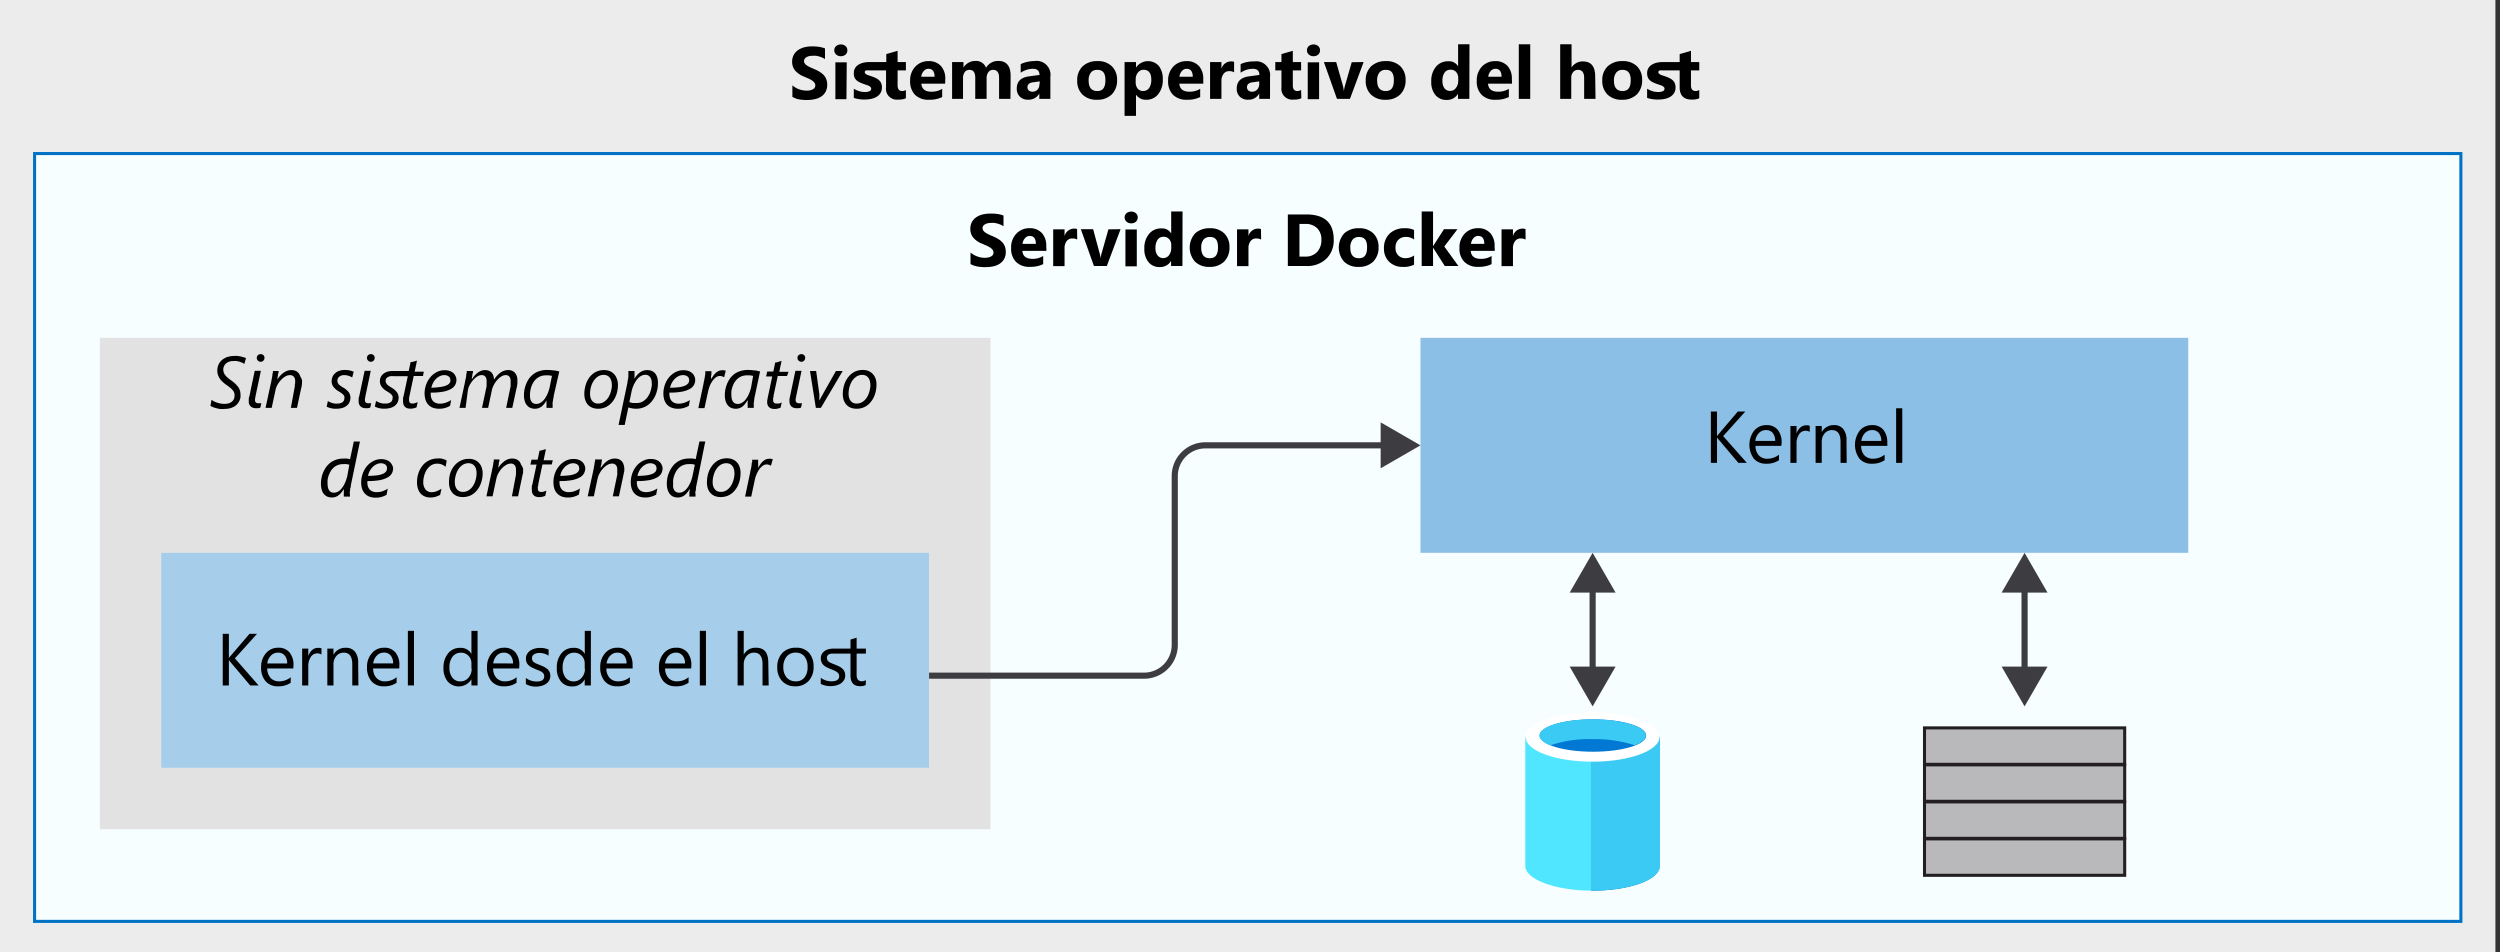 <svg xmlns="http://www.w3.org/2000/svg" viewBox="0 0 407 155"><rect x="0" y="0" width="407" height="155" fill="#333333" stroke="none"/><defs><style>.cls-1{fill:#fff;}.cls-2,.cls-5,.cls-9{fill:#3c3c41;}.cls-2{opacity:0.1;}.cls-14,.cls-2,.cls-3,.cls-5,.cls-6,.cls-7{isolation:isolate;}.cls-10,.cls-3{fill:#50e6ff;}.cls-3{opacity:0.05;}.cls-15,.cls-4,.cls-8{fill:none;}.cls-4{stroke:#0072c6;}.cls-15,.cls-4{stroke-width:0.5px;}.cls-5{opacity:0.15;}.cls-6,.cls-7{fill:#0072c6;}.cls-6{opacity:0.35;}.cls-7{opacity:0.45;}.cls-8{stroke:#3c3c41;}.cls-11{fill:#0072c5;}.cls-12{fill:#3bcaf4;}.cls-13{fill:#0078d4;}.cls-14{fill:#75757a;opacity:0.5;}.cls-15{stroke:#231f20;}</style></defs><title>OJ104601304</title><g id="Layer_1" data-name="Layer 1"><g id="Shapes"><g id="Group"><rect id="Rectangle-path" class="cls-1" width="406.25" height="155"/><rect class="cls-2" width="406.25" height="155"/></g><rect class="cls-1" x="5.63" y="25" width="395" height="125"/><rect class="cls-3" x="5.63" y="25" width="395" height="125"/><rect class="cls-4" x="5.63" y="25" width="395" height="125"/><rect class="cls-1" x="16.25" y="55" width="145" height="80"/><rect class="cls-5" x="16.25" y="55" width="145" height="80"/><rect class="cls-1" x="26.25" y="90" width="125" height="35"/><rect class="cls-6" x="26.25" y="90" width="125" height="35"/><rect class="cls-1" x="231.25" y="55" width="125" height="35"/><rect class="cls-7" x="231.25" y="55" width="125" height="35"/><path id="Shape" class="cls-8" d="M151.25,110h35a5,5,0,0,0,5-5V77.5a5,5,0,0,1,5-5h29.62"/><polygon class="cls-9" points="224.77 76.24 231.25 72.5 224.77 68.76 224.77 76.24"/><path class="cls-8" d="M259.28,95.38v14.24"/><polygon class="cls-9" points="255.54 96.48 259.28 90 263.02 96.48 255.54 96.48"/><polygon class="cls-9" points="255.54 108.52 259.28 115 263.02 108.52 255.54 108.52"/><path class="cls-10" d="M248.32,120v21c0,2.16,4.87,4,10.9,4V120Z"/><path class="cls-11" d="M259.1,145h.18c6,0,10.9-1.76,10.9-4V120H259.1Z"/><path class="cls-12" d="M259,145h.17c6.09,0,11.07-1.76,11.07-4V119.93H259Z"/><path class="cls-1" d="M270.17,120c0,2.17-4.86,4-10.89,4s-10.9-1.76-10.9-4,4.86-4,10.9-4S270.17,117.82,270.17,120Z"/><path class="cls-13" d="M268,119.75c0,1.46-3.87,2.63-8.67,2.63s-8.67-1.17-8.67-2.63,3.86-2.64,8.67-2.64S268,118.28,268,119.75Z"/><path class="cls-12" d="M266.13,121.33c1.12-.47,1.82-1,1.82-1.58,0-1.47-3.87-2.64-8.67-2.64s-8.67,1.17-8.67,2.64c0,.58.7,1.17,1.81,1.58a20,20,0,0,1,6.86-1A21,21,0,0,1,266.13,121.33Z"/><path class="cls-8" d="M329.6,95.38v14.24"/><polygon class="cls-9" points="325.86 96.48 329.6 90 333.34 96.48 325.86 96.48"/><polygon class="cls-9" points="325.86 108.52 329.6 115 333.34 108.52 325.86 108.52"/><rect class="cls-1" x="313.31" y="124.52" width="32.59" height="5.93"/><rect class="cls-14" x="313.31" y="124.52" width="32.59" height="5.93"/><rect class="cls-15" x="313.31" y="124.52" width="32.59" height="5.93"/><rect class="cls-1" x="313.31" y="118.5" width="32.59" height="5.93"/><rect class="cls-14" x="313.31" y="118.5" width="32.59" height="5.93"/><rect class="cls-15" x="313.31" y="118.5" width="32.59" height="5.93"/><rect class="cls-1" x="313.31" y="136.57" width="32.59" height="5.93"/><rect class="cls-14" x="313.31" y="136.57" width="32.59" height="5.93"/><rect class="cls-15" x="313.31" y="136.57" width="32.59" height="5.93"/><rect class="cls-1" x="313.31" y="130.55" width="32.59" height="5.93"/><rect class="cls-14" x="313.31" y="130.55" width="32.59" height="5.93"/><rect class="cls-15" x="313.31" y="130.55" width="32.59" height="5.93"/></g></g><g id="text"><path d="M129,15.77V13.9a3.72,3.72,0,0,0,1.1.64,3.63,3.63,0,0,0,1.21.21,2.93,2.93,0,0,0,.63-.06,1.35,1.35,0,0,0,.44-.18.7.7,0,0,0,.27-.27.63.63,0,0,0,.08-.34.65.65,0,0,0-.14-.43,1.47,1.47,0,0,0-.38-.36,3.43,3.43,0,0,0-.58-.32l-.72-.31a3.8,3.8,0,0,1-1.47-1,2.21,2.21,0,0,1-.48-1.43,2.25,2.25,0,0,1,.27-1.13,2.18,2.18,0,0,1,.71-.77,3.09,3.09,0,0,1,1-.45,5.2,5.2,0,0,1,1.27-.15,7.82,7.82,0,0,1,1.16.08,5.16,5.16,0,0,1,.94.25V9.63a2.59,2.59,0,0,0-.46-.26,3.45,3.45,0,0,0-.51-.18,3.58,3.58,0,0,0-.53-.11,2.85,2.85,0,0,0-.49,0,2.68,2.68,0,0,0-.59.06,1.41,1.41,0,0,0-.45.18.88.88,0,0,0-.28.26.69.69,0,0,0,0,.73,1.38,1.38,0,0,0,.32.32,3.69,3.69,0,0,0,.5.29l.66.29a7,7,0,0,1,.91.45,3.75,3.75,0,0,1,.69.54,2.12,2.12,0,0,1,.43.68,2.28,2.28,0,0,1,.16.89,2.41,2.41,0,0,1-.27,1.19,2.31,2.31,0,0,1-.72.77,3,3,0,0,1-1.07.42,5.85,5.85,0,0,1-1.28.13,7.8,7.8,0,0,1-1.31-.11A3.8,3.8,0,0,1,129,15.77Z"/><path d="M136.89,9.15a1.1,1.1,0,0,1-.77-.28.9.9,0,0,1-.3-.68.85.85,0,0,1,.3-.68,1.1,1.1,0,0,1,.77-.27,1.11,1.11,0,0,1,.77.27.88.88,0,0,1,.29.68.91.91,0,0,1-.29.69A1.11,1.11,0,0,1,136.89,9.15Zm.91,7H136v-6h1.85Z"/><path d="M139,15.94v-1.5a3.5,3.5,0,0,0,.91.41,3,3,0,0,0,.86.13,1.78,1.78,0,0,0,.77-.13.43.43,0,0,0,.29-.41.38.38,0,0,0-.13-.29,1.33,1.33,0,0,0-.33-.21,4.72,4.72,0,0,0-.45-.16l-.46-.16a6.24,6.24,0,0,1-.63-.28,2,2,0,0,1-.46-.34,1.48,1.48,0,0,1-.28-.45,1.91,1.91,0,0,1-.09-.63,1.54,1.54,0,0,1,.22-.85,1.64,1.64,0,0,1,.58-.56,2.72,2.72,0,0,1,.84-.32,5.18,5.18,0,0,1,1-.09h2.65V8.8l1.84-.53V10.1h1.35v1.36h-1.35v2.43q0,.93.75.93a1.17,1.17,0,0,0,.6-.17V16a2.78,2.78,0,0,1-1.23.21,1.76,1.76,0,0,1-2-2V11.46h-2.92a1.2,1.2,0,0,0-.28,0,.35.35,0,0,0-.19.1.24.24,0,0,0-.07.19.33.33,0,0,0,.1.24.85.85,0,0,0,.28.18,2.77,2.77,0,0,0,.38.14l.41.14a5.19,5.19,0,0,1,.67.28,1.94,1.94,0,0,1,.51.36,1.37,1.37,0,0,1,.33.48,1.8,1.8,0,0,1,.11.65,1.77,1.77,0,0,1-.23.92,1.81,1.81,0,0,1-.62.61,2.65,2.65,0,0,1-.88.34,4.42,4.42,0,0,1-1,.11A5.36,5.36,0,0,1,139,15.94Z"/><path d="M153.87,13.62H150c.06.87.61,1.31,1.65,1.31a3.24,3.24,0,0,0,1.74-.47V15.8a4.68,4.68,0,0,1-2.16.44,3.09,3.09,0,0,1-2.26-.8,3.08,3.08,0,0,1-.8-2.25,3.2,3.2,0,0,1,.87-2.37,2.87,2.87,0,0,1,2.13-.87,2.63,2.63,0,0,1,2,.78,3,3,0,0,1,.72,2.11Zm-1.72-1.13c0-.86-.35-1.29-1-1.29a1,1,0,0,0-.77.37,1.65,1.65,0,0,0-.4.92Z"/><path d="M164.5,16.1h-1.85V12.67c0-.87-.32-1.3-1-1.3a.9.9,0,0,0-.75.39,1.62,1.62,0,0,0-.28,1V16.1h-1.85V12.64c0-.85-.32-1.27-.95-1.27a.91.91,0,0,0-.76.37,1.65,1.65,0,0,0-.28,1V16.1H155v-6h1.85V11h0a2.17,2.17,0,0,1,.81-.78,2.2,2.2,0,0,1,1.13-.3,1.72,1.72,0,0,1,1.74,1.12,2.22,2.22,0,0,1,2-1.12c1.3,0,2,.8,2,2.41Z"/><path d="M171,16.1H169.2v-.87h0a2,2,0,0,1-1.79,1,1.85,1.85,0,0,1-1.37-.49,1.76,1.76,0,0,1-.51-1.32c0-1.17.69-1.84,2.07-2l1.63-.22c0-.65-.35-1-1.06-1a3.59,3.59,0,0,0-2,.64v-1.4a4.57,4.57,0,0,1,1-.35,5.71,5.71,0,0,1,1.23-.15A2.26,2.26,0,0,1,171,12.51Zm-1.74-2.44v-.41l-1.09.15q-.9.11-.9.81a.67.67,0,0,0,.22.52.86.86,0,0,0,.59.2,1.08,1.08,0,0,0,.85-.36A1.29,1.29,0,0,0,169.21,13.66Z"/><path d="M178.59,16.24a3.23,3.23,0,0,1-2.36-.84,3.05,3.05,0,0,1-.86-2.28,3.07,3.07,0,0,1,.89-2.33,3.37,3.37,0,0,1,2.41-.84,3.16,3.16,0,0,1,2.34.84,3,3,0,0,1,.85,2.22,3.2,3.2,0,0,1-.87,2.37A3.31,3.31,0,0,1,178.59,16.24Zm0-4.87a1.26,1.26,0,0,0-1,.45,2,2,0,0,0-.36,1.28c0,1.15.47,1.72,1.4,1.72s1.33-.59,1.33-1.77S179.53,11.37,178.63,11.37Z"/><path d="M184.94,15.4h0v3.46h-1.86V10.1h1.86V11h0a2.36,2.36,0,0,1,3.73-.25,3.43,3.43,0,0,1,.63,2.18,3.63,3.63,0,0,1-.74,2.4,2.4,2.4,0,0,1-2,.91A1.87,1.87,0,0,1,184.94,15.4Zm-.05-2.46v.48a1.57,1.57,0,0,0,.32,1,1.08,1.08,0,0,0,.87.39,1.15,1.15,0,0,0,1-.48,2.4,2.4,0,0,0,.35-1.39c0-1-.41-1.58-1.24-1.58a1.14,1.14,0,0,0-.92.43A1.73,1.73,0,0,0,184.89,12.94Z"/><path d="M195.9,13.62H192c.06.87.61,1.31,1.65,1.31a3.24,3.24,0,0,0,1.74-.47V15.8a4.68,4.68,0,0,1-2.16.44,3.09,3.09,0,0,1-2.26-.8,3.08,3.08,0,0,1-.8-2.25,3.24,3.24,0,0,1,.86-2.37,2.9,2.9,0,0,1,2.14-.87,2.63,2.63,0,0,1,2,.78,3,3,0,0,1,.72,2.11Zm-1.72-1.13c0-.86-.35-1.29-1-1.29a1,1,0,0,0-.77.37,1.65,1.65,0,0,0-.4.92Z"/><path d="M200.91,11.77a1.61,1.61,0,0,0-.78-.19,1.12,1.12,0,0,0-.94.45,1.88,1.88,0,0,0-.34,1.2V16.1H197v-6h1.85v1.11h0A1.61,1.61,0,0,1,200.45,10a1.14,1.14,0,0,1,.46.07Z"/><path d="M206.76,16.1H205v-.87h0a1.94,1.94,0,0,1-1.79,1,1.85,1.85,0,0,1-1.37-.49,1.75,1.75,0,0,1-.5-1.32c0-1.17.69-1.84,2.07-2l1.62-.22c0-.65-.35-1-1.06-1a3.59,3.59,0,0,0-2,.64v-1.4A4.67,4.67,0,0,1,203,10.1,5.56,5.56,0,0,1,204.2,10a2.26,2.26,0,0,1,2.56,2.56ZM205,13.66v-.41l-1.09.15q-.9.11-.9.81a.71.71,0,0,0,.22.52.89.89,0,0,0,.6.2,1.11,1.11,0,0,0,.85-.36A1.28,1.28,0,0,0,205,13.66Z"/><path d="M211.86,16a2.85,2.85,0,0,1-1.24.21,1.77,1.77,0,0,1-2-2V11.46h-1V10.1h1V8.8l1.85-.53V10.1h1.35v1.36h-1.35v2.43c0,.62.25.93.74.93a1.2,1.2,0,0,0,.61-.17Z"/><path d="M213.84,9.15a1.1,1.1,0,0,1-.77-.28.9.9,0,0,1-.3-.68.85.85,0,0,1,.3-.68,1.1,1.1,0,0,1,.77-.27,1.11,1.11,0,0,1,.77.27.88.88,0,0,1,.29.68.91.91,0,0,1-.29.69A1.11,1.11,0,0,1,213.84,9.15Zm.91,7H212.9v-6h1.85Z"/><path d="M222,10.1l-2.23,6h-2.11l-2.13-6h2l1.05,3.69a6.07,6.07,0,0,1,.2,1.07h0a5.87,5.87,0,0,1,.21-1l1.07-3.73Z"/><path d="M225.56,16.24a3.23,3.23,0,0,1-2.36-.84,3.05,3.05,0,0,1-.86-2.28,3.07,3.07,0,0,1,.89-2.33,3.37,3.37,0,0,1,2.41-.84,3.18,3.18,0,0,1,2.34.84,3,3,0,0,1,.85,2.22,3.2,3.2,0,0,1-.87,2.37A3.31,3.31,0,0,1,225.56,16.24Zm0-4.87a1.26,1.26,0,0,0-1,.45,2,2,0,0,0-.36,1.28c0,1.15.46,1.72,1.39,1.72s1.33-.59,1.33-1.77S226.5,11.37,225.6,11.37Z"/><path d="M239.21,16.1h-1.85v-.83h0a2.07,2.07,0,0,1-1.86,1,2.27,2.27,0,0,1-1.81-.79,3.28,3.28,0,0,1-.68-2.22,3.57,3.57,0,0,1,.75-2.38,2.48,2.48,0,0,1,2-.9,1.69,1.69,0,0,1,1.62.83h0V7.21h1.85Zm-1.81-2.92v-.45a1.48,1.48,0,0,0-.34-1,1.15,1.15,0,0,0-.89-.38,1.12,1.12,0,0,0-1,.48,2.26,2.26,0,0,0-.34,1.33,2,2,0,0,0,.33,1.22,1.11,1.11,0,0,0,.93.42,1.1,1.1,0,0,0,.91-.45A1.86,1.86,0,0,0,237.4,13.18Z"/><path d="M246.16,13.62h-3.91c.06.87.61,1.31,1.65,1.31a3.24,3.24,0,0,0,1.74-.47V15.8a4.7,4.7,0,0,1-2.17.44,3,3,0,0,1-2.25-.8,3,3,0,0,1-.8-2.25,3.2,3.2,0,0,1,.86-2.37,2.9,2.9,0,0,1,2.14-.87,2.63,2.63,0,0,1,2,.78,3,3,0,0,1,.71,2.11Zm-1.71-1.13q0-1.29-1-1.29a1,1,0,0,0-.77.37,1.64,1.64,0,0,0-.39.92Z"/><path d="M249.12,16.1h-1.86V7.21h1.86Z"/><path d="M259.75,16.1H257.9V12.69q0-1.32-1-1.32a1,1,0,0,0-.8.37,1.42,1.42,0,0,0-.3.93V16.1H254V7.21h1.85V11h0a2.11,2.11,0,0,1,1.85-1q2,0,2,2.46Z"/><path d="M264.07,16.24a3.23,3.23,0,0,1-2.36-.84,3.05,3.05,0,0,1-.86-2.28,3.07,3.07,0,0,1,.89-2.33,3.38,3.38,0,0,1,2.41-.84,3.2,3.2,0,0,1,2.35.84,3,3,0,0,1,.84,2.22,3.2,3.2,0,0,1-.87,2.37A3.31,3.31,0,0,1,264.07,16.24Zm.05-4.87a1.23,1.23,0,0,0-1,.45,2,2,0,0,0-.37,1.28c0,1.15.47,1.72,1.4,1.72s1.33-.59,1.33-1.77S265,11.37,264.12,11.37Z"/><path d="M268.15,15.94v-1.5a3.82,3.82,0,0,0,.91.41,3,3,0,0,0,.86.13,1.86,1.86,0,0,0,.78-.13.42.42,0,0,0,.28-.41.35.35,0,0,0-.13-.29,1,1,0,0,0-.33-.21,3.72,3.72,0,0,0-.44-.16l-.46-.16a4.72,4.72,0,0,1-.63-.28,1.83,1.83,0,0,1-.46-.34,1.31,1.31,0,0,1-.28-.45,1.89,1.89,0,0,1-.1-.63,1.63,1.63,0,0,1,.22-.85,1.67,1.67,0,0,1,.59-.56,2.62,2.62,0,0,1,.84-.32,5.18,5.18,0,0,1,1-.09h2.65V8.8l1.84-.53V10.1h1.35v1.36h-1.35v2.43q0,.93.75.93a1.19,1.19,0,0,0,.6-.17V16a2.82,2.82,0,0,1-1.24.21c-1.3,0-1.95-.68-1.95-2V11.46h-2.92a1.14,1.14,0,0,0-.28,0,.42.42,0,0,0-.2.1.27.27,0,0,0-.07.19.34.34,0,0,0,.11.24.91.91,0,0,0,.27.18,3.35,3.35,0,0,0,.38.14l.42.14a5,5,0,0,1,.66.28,2.18,2.18,0,0,1,.52.36,1.23,1.23,0,0,1,.32.48,1.6,1.6,0,0,1,.12.65,1.77,1.77,0,0,1-.23.92,1.9,1.9,0,0,1-.62.61,2.65,2.65,0,0,1-.88.34,4.48,4.48,0,0,1-1,.11A5.42,5.42,0,0,1,268.15,15.94Z"/><path d="M158,43V41.11a3.45,3.45,0,0,0,1.11.64,3.4,3.4,0,0,0,1.21.22,2.72,2.72,0,0,0,.62-.07,1.32,1.32,0,0,0,.45-.18.7.7,0,0,0,.27-.27.73.73,0,0,0,.08-.33.68.68,0,0,0-.14-.44,1.47,1.47,0,0,0-.38-.36,3.87,3.87,0,0,0-.58-.32l-.72-.31a3.63,3.63,0,0,1-1.47-1,2.19,2.19,0,0,1-.48-1.43,2.36,2.36,0,0,1,.26-1.13,2.31,2.31,0,0,1,.72-.77,2.93,2.93,0,0,1,1.05-.45,5.21,5.21,0,0,1,1.27-.14,8,8,0,0,1,1.16.07,5.16,5.16,0,0,1,.94.25v1.75a3.42,3.42,0,0,0-.46-.26,4.56,4.56,0,0,0-.52-.18,3.21,3.21,0,0,0-.52-.11,4.38,4.38,0,0,0-.5,0,2.58,2.58,0,0,0-.58.06,1.56,1.56,0,0,0-.45.18.88.88,0,0,0-.28.26.62.62,0,0,0-.1.35.7.7,0,0,0,.11.38,1.38,1.38,0,0,0,.32.32,3.69,3.69,0,0,0,.5.29c.19.1.41.19.66.3a7.57,7.57,0,0,1,.9.44,3.18,3.18,0,0,1,.69.54,2.15,2.15,0,0,1,.44.68,2.49,2.49,0,0,1,.16.9,2.37,2.37,0,0,1-.27,1.18,2.15,2.15,0,0,1-.73.77,3.07,3.07,0,0,1-1.06.43,6.55,6.55,0,0,1-1.28.12,6.88,6.88,0,0,1-1.31-.11A4.36,4.36,0,0,1,158,43Z"/><path d="M170.36,40.84h-3.92c.07.87.61,1.3,1.65,1.3a3.15,3.15,0,0,0,1.74-.47V43a4.56,4.56,0,0,1-2.16.44,3,3,0,0,1-2.26-.8,3.08,3.08,0,0,1-.8-2.25,3.23,3.23,0,0,1,.87-2.37,2.88,2.88,0,0,1,2.13-.87,2.63,2.63,0,0,1,2,.78,3,3,0,0,1,.72,2.12Zm-1.72-1.14c0-.86-.35-1.29-1-1.29a1,1,0,0,0-.77.37,1.65,1.65,0,0,0-.4.92Z"/><path d="M175.37,39a1.61,1.61,0,0,0-.78-.18,1.11,1.11,0,0,0-.94.44,1.9,1.9,0,0,0-.34,1.2v2.87h-1.85v-6h1.85v1.11h0a1.61,1.61,0,0,1,1.59-1.22,1.32,1.32,0,0,1,.45.07Z"/><path d="M182.43,37.31l-2.24,6h-2.1l-2.13-6h2l1,3.7a5.17,5.17,0,0,1,.21,1.06h0a6,6,0,0,1,.22-1l1.06-3.73Z"/><path d="M184.16,36.36a1.06,1.06,0,0,1-.77-.28.88.88,0,0,1-.3-.68.85.85,0,0,1,.3-.68,1.1,1.1,0,0,1,.77-.27,1.11,1.11,0,0,1,.77.27.88.88,0,0,1,.29.68.91.91,0,0,1-.29.69A1.11,1.11,0,0,1,184.16,36.36Zm.91,7h-1.85v-6h1.85Z"/><path d="M192.5,43.31h-1.85v-.83h0a2.06,2.06,0,0,1-1.85,1,2.26,2.26,0,0,1-1.81-.79,3.28,3.28,0,0,1-.69-2.22,3.54,3.54,0,0,1,.76-2.38,2.45,2.45,0,0,1,2-.9,1.68,1.68,0,0,1,1.61.83h0V34.43h1.85Zm-1.82-2.92v-.45a1.38,1.38,0,0,0-.34-1,1.1,1.1,0,0,0-.88-.39,1.12,1.12,0,0,0-1,.48,2.28,2.28,0,0,0-.35,1.33,1.91,1.91,0,0,0,.34,1.22,1.18,1.18,0,0,0,1.84,0A1.94,1.94,0,0,0,190.68,40.39Z"/><path d="M196.92,43.45a3.23,3.23,0,0,1-2.36-.84,3.47,3.47,0,0,1,0-4.61,3.38,3.38,0,0,1,2.41-.84,3.16,3.16,0,0,1,2.34.84,3,3,0,0,1,.85,2.23,3.19,3.19,0,0,1-.87,2.36A3.27,3.27,0,0,1,196.92,43.45Zm0-4.87a1.26,1.26,0,0,0-1,.45,2,2,0,0,0-.36,1.28c0,1.15.47,1.73,1.4,1.73s1.33-.6,1.33-1.78S197.86,38.58,197,38.58Z"/><path d="M205.31,39a1.63,1.63,0,0,0-.78-.18,1.1,1.1,0,0,0-.94.44,1.9,1.9,0,0,0-.34,1.2v2.87h-1.86v-6h1.86v1.11h0a1.6,1.6,0,0,1,1.58-1.22,1.35,1.35,0,0,1,.46.07Z"/><path d="M209.66,43.31v-8.4h3q4.47,0,4.47,4.09a4.14,4.14,0,0,1-1.22,3.14,4.5,4.5,0,0,1-3.25,1.17Zm1.89-6.86v5.32h.94a2.5,2.5,0,0,0,1.93-.74,2.78,2.78,0,0,0,.7-2,2.51,2.51,0,0,0-.69-1.88,2.65,2.65,0,0,0-2-.69Z"/><path d="M221.19,43.45a3.23,3.23,0,0,1-2.36-.84,3.47,3.47,0,0,1,0-4.61,3.37,3.37,0,0,1,2.41-.84,3.18,3.18,0,0,1,2.34.84,3,3,0,0,1,.85,2.23,3.19,3.19,0,0,1-.87,2.36A3.27,3.27,0,0,1,221.19,43.45Zm0-4.87a1.26,1.26,0,0,0-1,.45,2,2,0,0,0-.36,1.28c0,1.15.47,1.73,1.4,1.73s1.33-.6,1.33-1.78S222.13,38.58,221.23,38.58Z"/><path d="M230.21,43.09a3.69,3.69,0,0,1-1.81.36,3.06,3.06,0,0,1-2.24-.83,2.9,2.9,0,0,1-.85-2.17,3.2,3.2,0,0,1,.91-2.41,3.42,3.42,0,0,1,2.45-.88,3.26,3.26,0,0,1,1.54.28V39a2.11,2.11,0,0,0-1.29-.43,1.68,1.68,0,0,0-1.27.47,1.72,1.72,0,0,0-.46,1.28,1.69,1.69,0,0,0,.44,1.25,1.63,1.63,0,0,0,1.23.46,2.43,2.43,0,0,0,1.35-.44Z"/><path d="M237.43,43.31h-2.22l-1.91-3h0v3h-1.85V34.43h1.85v5.65h0l1.78-2.77h2.2l-2.15,2.82Z"/><path d="M243.35,40.84h-3.91c.06.87.61,1.3,1.64,1.3a3.16,3.16,0,0,0,1.75-.47V43a4.58,4.58,0,0,1-2.17.44,3,3,0,0,1-2.25-.8,3,3,0,0,1-.81-2.25,3.23,3.23,0,0,1,.87-2.37,2.9,2.9,0,0,1,2.13-.87,2.6,2.6,0,0,1,2,.78,3,3,0,0,1,.72,2.12Zm-1.71-1.14q0-1.29-1-1.29a1,1,0,0,0-.77.37,1.64,1.64,0,0,0-.39.92Z"/><path d="M248.37,39a1.61,1.61,0,0,0-.78-.18,1.1,1.1,0,0,0-.94.44,1.9,1.9,0,0,0-.34,1.2v2.87h-1.86v-6h1.86v1.11h0a1.6,1.6,0,0,1,1.58-1.22,1.35,1.35,0,0,1,.46.07Z"/><path d="M42.1,111.59H40.73l-3.25-3.85a2.38,2.38,0,0,1-.22-.29h0v4.14h-1v-8.41h1v3.95h0a2.2,2.2,0,0,1,.22-.28l3.14-3.67h1.23l-3.61,4Z"/><path d="M47.75,108.83H43.51a2.27,2.27,0,0,0,.54,1.54,1.84,1.84,0,0,0,1.42.55,2.93,2.93,0,0,0,1.86-.67v.9a3.43,3.43,0,0,1-2.09.58,2.56,2.56,0,0,1-2-.82,3.37,3.37,0,0,1-.73-2.3,3.29,3.29,0,0,1,.8-2.28,2.54,2.54,0,0,1,2-.88,2.24,2.24,0,0,1,1.82.76,3.15,3.15,0,0,1,.65,2.11Zm-1-.82a1.9,1.9,0,0,0-.4-1.29,1.36,1.36,0,0,0-1.1-.47,1.56,1.56,0,0,0-1.15.49,2.22,2.22,0,0,0-.59,1.27Z"/><path d="M52.33,106.56a1.18,1.18,0,0,0-.73-.19,1.23,1.23,0,0,0-1,.58,2.7,2.7,0,0,0-.41,1.58v3.06h-1v-6h1v1.23h0a2.17,2.17,0,0,1,.63-1,1.46,1.46,0,0,1,.94-.35,1.71,1.71,0,0,1,.58.08Z"/><path d="M58.35,111.59h-1v-3.43c0-1.27-.46-1.91-1.39-1.91a1.52,1.52,0,0,0-1.2.55,2,2,0,0,0-.47,1.36v3.43h-1v-6h1v1h0a2.15,2.15,0,0,1,2-1.13,1.84,1.84,0,0,1,1.5.63,2.82,2.82,0,0,1,.52,1.84Z"/><path d="M65,108.83H60.75a2.18,2.18,0,0,0,.54,1.54,1.82,1.82,0,0,0,1.42.55,2.93,2.93,0,0,0,1.86-.67v.9a3.45,3.45,0,0,1-2.09.58,2.55,2.55,0,0,1-2-.82,3.37,3.37,0,0,1-.73-2.3,3.29,3.29,0,0,1,.8-2.28,2.53,2.53,0,0,1,2-.88,2.25,2.25,0,0,1,1.82.76,3.15,3.15,0,0,1,.65,2.11ZM64,108a2,2,0,0,0-.4-1.29,1.36,1.36,0,0,0-1.1-.47,1.56,1.56,0,0,0-1.15.49,2.16,2.16,0,0,0-.59,1.27Z"/><path d="M67.4,111.59h-1V102.7h1Z"/><path d="M77.75,111.59h-1v-1h0a2.42,2.42,0,0,1-3.87.35,3.32,3.32,0,0,1-.68-2.19,3.6,3.6,0,0,1,.75-2.39,2.47,2.47,0,0,1,2-.89,1.93,1.93,0,0,1,1.8,1h0V102.7h1Zm-1-2.72V108a1.7,1.7,0,0,0-.48-1.23,1.61,1.61,0,0,0-1.22-.51,1.67,1.67,0,0,0-1.38.65,2.79,2.79,0,0,0-.5,1.78,2.56,2.56,0,0,0,.48,1.64,1.57,1.57,0,0,0,1.3.6,1.66,1.66,0,0,0,1.3-.58A2.15,2.15,0,0,0,76.79,108.87Z"/><path d="M84.52,108.83H80.28a2.27,2.27,0,0,0,.54,1.54,1.85,1.85,0,0,0,1.42.55,2.89,2.89,0,0,0,1.86-.67v.9a3.41,3.41,0,0,1-2.09.58,2.58,2.58,0,0,1-2-.82,3.37,3.37,0,0,1-.72-2.3,3.28,3.28,0,0,1,.79-2.28,2.54,2.54,0,0,1,2-.88,2.26,2.26,0,0,1,1.83.76,3.15,3.15,0,0,1,.64,2.11Zm-1-.82a2,2,0,0,0-.41-1.29,1.36,1.36,0,0,0-1.09-.47,1.58,1.58,0,0,0-1.16.49A2.21,2.21,0,0,0,80.3,108Z"/><path d="M85.61,111.37v-1a2.88,2.88,0,0,0,1.73.58c.84,0,1.26-.28,1.26-.85a.72.72,0,0,0-.1-.4,1.22,1.22,0,0,0-.3-.3,2.44,2.44,0,0,0-.43-.23l-.54-.21-.7-.32a2,2,0,0,1-.5-.37,1.21,1.21,0,0,1-.31-.46,1.79,1.79,0,0,1-.1-.6,1.45,1.45,0,0,1,.2-.75,1.64,1.64,0,0,1,.51-.54,2.26,2.26,0,0,1,.74-.33,3,3,0,0,1,.85-.11,3.59,3.59,0,0,1,1.39.26v1a2.71,2.71,0,0,0-1.52-.44,1.53,1.53,0,0,0-.49.07,1.14,1.14,0,0,0-.37.17.85.85,0,0,0-.24.26.69.69,0,0,0-.08.35.8.8,0,0,0,.08.39.83.83,0,0,0,.25.28,1.67,1.67,0,0,0,.4.22l.53.22c.27.1.51.21.72.31a2.44,2.44,0,0,1,.54.37,1.36,1.36,0,0,1,.46,1.09,1.45,1.45,0,0,1-.2.77,1.7,1.7,0,0,1-.52.55,2.49,2.49,0,0,1-.76.32,3.68,3.68,0,0,1-.89.11A3.39,3.39,0,0,1,85.61,111.37Z"/><path d="M96.19,111.59h-1v-1h0a2.21,2.21,0,0,1-2.06,1.16,2.24,2.24,0,0,1-1.81-.81,3.31,3.31,0,0,1-.67-2.19,3.6,3.6,0,0,1,.75-2.39,2.45,2.45,0,0,1,2-.89,1.91,1.91,0,0,1,1.8,1h0V102.7h1Zm-1-2.72V108a1.7,1.7,0,0,0-.48-1.23,1.62,1.62,0,0,0-1.22-.51,1.68,1.68,0,0,0-1.39.65,2.85,2.85,0,0,0-.5,1.78,2.56,2.56,0,0,0,.48,1.64,1.6,1.6,0,0,0,1.3.6,1.64,1.64,0,0,0,1.3-.58A2.16,2.16,0,0,0,95.23,108.87Z"/><path d="M103,108.83H98.72a2.18,2.18,0,0,0,.54,1.54,1.82,1.82,0,0,0,1.41.55,2.94,2.94,0,0,0,1.87-.67v.9a3.45,3.45,0,0,1-2.09.58,2.55,2.55,0,0,1-2-.82,3.33,3.33,0,0,1-.73-2.3,3.29,3.29,0,0,1,.8-2.28,2.51,2.51,0,0,1,2-.88,2.25,2.25,0,0,1,1.82.76,3.15,3.15,0,0,1,.64,2.11Zm-1-.82a2,2,0,0,0-.4-1.29,1.38,1.38,0,0,0-1.1-.47,1.56,1.56,0,0,0-1.15.49,2.16,2.16,0,0,0-.59,1.27Z"/><path d="M112.52,108.83h-4.24a2.27,2.27,0,0,0,.54,1.54,1.84,1.84,0,0,0,1.42.55,2.93,2.93,0,0,0,1.86-.67v.9a3.43,3.43,0,0,1-2.09.58,2.56,2.56,0,0,1-2-.82,3.37,3.37,0,0,1-.73-2.3,3.29,3.29,0,0,1,.8-2.28,2.53,2.53,0,0,1,2-.88,2.25,2.25,0,0,1,1.82.76,3.15,3.15,0,0,1,.65,2.11Zm-1-.82a2,2,0,0,0-.4-1.29,1.36,1.36,0,0,0-1.1-.47,1.56,1.56,0,0,0-1.15.49,2.22,2.22,0,0,0-.59,1.27Z"/><path d="M114.93,111.59h-1V102.7h1Z"/><path d="M125.14,111.59h-1v-3.46c0-1.25-.46-1.88-1.39-1.88a1.51,1.51,0,0,0-1.19.55,2,2,0,0,0-.48,1.39v3.4h-1V102.7h1v3.88h0a2.16,2.16,0,0,1,2-1.13c1.35,0,2,.81,2,2.44Z"/><path d="M129.46,111.73a2.79,2.79,0,0,1-2.12-.84,3.12,3.12,0,0,1-.8-2.23,3.27,3.27,0,0,1,.83-2.37,3,3,0,0,1,2.23-.84,2.69,2.69,0,0,1,2.1.82,3.29,3.29,0,0,1,.75,2.29,3.21,3.21,0,0,1-.81,2.3A2.84,2.84,0,0,1,129.46,111.73Zm.07-5.48a1.83,1.83,0,0,0-1.46.63,2.59,2.59,0,0,0-.54,1.74,2.46,2.46,0,0,0,.54,1.68,1.87,1.87,0,0,0,1.46.62,1.73,1.73,0,0,0,1.43-.61,2.57,2.57,0,0,0,.51-1.71,2.65,2.65,0,0,0-.51-1.74A1.76,1.76,0,0,0,129.53,106.25Z"/><path d="M140.93,111.53a2,2,0,0,1-.9.18c-1.05,0-1.57-.58-1.57-1.75v-3.55H135.8a3.43,3.43,0,0,0-.48,0,1.7,1.7,0,0,0-.38.12.73.73,0,0,0-.24.22.63.63,0,0,0-.08.32.93.93,0,0,0,.08.39.83.83,0,0,0,.25.28,1.67,1.67,0,0,0,.4.22l.53.22c.27.1.51.21.72.31a2.44,2.44,0,0,1,.54.37,1.32,1.32,0,0,1,.34.47,1.46,1.46,0,0,1,.12.62,1.36,1.36,0,0,1-.2.77,1.7,1.7,0,0,1-.52.55,2.49,2.49,0,0,1-.76.32,3.74,3.74,0,0,1-.89.11,3.39,3.39,0,0,1-1.61-.36v-1a2.88,2.88,0,0,0,1.73.58c.84,0,1.27-.28,1.27-.85a.71.71,0,0,0-.11-.39.93.93,0,0,0-.3-.29,1.94,1.94,0,0,0-.43-.24,5.29,5.29,0,0,0-.53-.22c-.27-.11-.5-.22-.71-.32a2.16,2.16,0,0,1-.5-.37,1.19,1.19,0,0,1-.3-.46,1.57,1.57,0,0,1-.11-.6,1.37,1.37,0,0,1,.18-.72,1.5,1.5,0,0,1,.47-.5,2,2,0,0,1,.66-.28,3.12,3.12,0,0,1,.74-.09h2.78v-1.47l1-.31v1.78h1.51v.82h-1.51v3.38a1.45,1.45,0,0,0,.2.86.84.84,0,0,0,.68.26,1,1,0,0,0,.63-.2Z"/><path d="M284.38,75.35H283l-3.24-3.84a2.68,2.68,0,0,1-.23-.3h0v4.14h-1V67h1v4h0a2.4,2.4,0,0,1,.23-.29L282.91,67h1.22l-3.6,4Z"/><path d="M290,72.59H285.8a2.21,2.21,0,0,0,.54,1.55,1.85,1.85,0,0,0,1.41.54,3,3,0,0,0,1.87-.66v.9a3.52,3.52,0,0,1-2.09.57,2.52,2.52,0,0,1-2-.82,3.83,3.83,0,0,1,.06-4.58,2.55,2.55,0,0,1,2-.88,2.25,2.25,0,0,1,1.82.76,3.19,3.19,0,0,1,.64,2.12Zm-1-.81a2,2,0,0,0-.4-1.3,1.37,1.37,0,0,0-1.1-.46,1.56,1.56,0,0,0-1.16.49,2.18,2.18,0,0,0-.58,1.27Z"/><path d="M294.62,70.32a1.18,1.18,0,0,0-.73-.19,1.23,1.23,0,0,0-1,.58,2.64,2.64,0,0,0-.41,1.58v3.06h-1v-6h1v1.24h0a2.17,2.17,0,0,1,.63-1,1.39,1.39,0,0,1,.94-.35,1.52,1.52,0,0,1,.58.08Z"/><path d="M300.64,75.35h-1V71.93c0-1.27-.47-1.91-1.4-1.91a1.52,1.52,0,0,0-1.19.54,2,2,0,0,0-.47,1.37v3.42h-1v-6h1v1h0a2.17,2.17,0,0,1,2-1.14,1.83,1.83,0,0,1,1.51.64,2.85,2.85,0,0,1,.52,1.83Z"/><path d="M307.27,72.59H303a2.25,2.25,0,0,0,.53,1.55,1.88,1.88,0,0,0,1.42.54,3,3,0,0,0,1.87-.66v.9a3.53,3.53,0,0,1-2.1.57,2.51,2.51,0,0,1-2-.82,3.83,3.83,0,0,1,.06-4.58,2.54,2.54,0,0,1,2-.88,2.26,2.26,0,0,1,1.83.76,3.19,3.19,0,0,1,.64,2.12Zm-1-.81a2,2,0,0,0-.4-1.3,1.37,1.37,0,0,0-1.1-.46,1.54,1.54,0,0,0-1.16.49,2.18,2.18,0,0,0-.58,1.27Z"/><path d="M309.69,75.35h-1V66.47h1Z"/><path d="M39.78,59.25a2.72,2.72,0,0,0-.35-.2,4.29,4.29,0,0,0-.43-.16,3.72,3.72,0,0,0-.48-.11,2.89,2.89,0,0,0-.5,0,2,2,0,0,0-.79.13,1.61,1.61,0,0,0-.51.33,1.35,1.35,0,0,0-.28.45,1.29,1.29,0,0,0-.09.45,1.45,1.45,0,0,0,.31.92,2.12,2.12,0,0,0,.39.41c.16.14.35.29.56.44a7.77,7.77,0,0,1,.65.52,3.83,3.83,0,0,1,.48.53,2.18,2.18,0,0,1,.31.58,2.27,2.27,0,0,1,.1.65,2.8,2.8,0,0,1,0,.48,2,2,0,0,1-.15.52,2.21,2.21,0,0,1-.32.52,2,2,0,0,1-.5.45,3.36,3.36,0,0,1-.74.31,4.36,4.36,0,0,1-1,.11,4.63,4.63,0,0,1-.65,0l-.6-.13a5.3,5.3,0,0,1-.52-.17,4,4,0,0,1-.41-.19l.17-1a3.5,3.5,0,0,0,.43.26,3.89,3.89,0,0,0,.51.21,4.58,4.58,0,0,0,.56.14,3.64,3.64,0,0,0,.56.05,2.48,2.48,0,0,0,.77-.1,1.58,1.58,0,0,0,.53-.29,1.19,1.19,0,0,0,.3-.44,1.4,1.4,0,0,0,.1-.54,1.22,1.22,0,0,0-.34-.89,2.44,2.44,0,0,0-.43-.41c-.17-.14-.38-.29-.62-.46s-.37-.29-.54-.44a3.18,3.18,0,0,1-.46-.52,2.57,2.57,0,0,1-.31-.62,2.07,2.07,0,0,1-.11-.71,2.3,2.3,0,0,1,.17-.91,2.22,2.22,0,0,1,.53-.76,2.69,2.69,0,0,1,.87-.52,3.7,3.7,0,0,1,1.21-.19,3,3,0,0,1,.52,0l.51.08.47.13.39.13Z"/><path d="M42.38,66.37l-.33.08-.37,0a1.17,1.17,0,0,1-.88-.3,1,1,0,0,1-.3-.79,2.47,2.47,0,0,1,0-.35c0-.13,0-.29.1-.49l.87-4.15h1l-.88,4.17c0,.17-.06.3-.07.39a2,2,0,0,0,0,.22.48.48,0,0,0,.13.37.62.62,0,0,0,.42.13l.27,0,.21,0Zm.68-8.11a.64.64,0,0,1-.18.45.58.58,0,0,1-.44.19.65.65,0,0,1-.45-.19.62.62,0,0,1-.19-.45.58.58,0,0,1,.19-.44.68.68,0,0,1,.45-.17.64.64,0,0,1,.44.17A.59.59,0,0,1,43.06,58.26Z"/><path d="M49.17,61.9a1.15,1.15,0,0,1,0,.24c0,.1,0,.21,0,.32l-.06.35c0,.12,0,.22-.06.3l-.7,3.29h-1L48,62.88c0-.06,0-.13,0-.22s0-.16.05-.24a2,2,0,0,0,0-.23,1.37,1.37,0,0,0,0-.16,1,1,0,0,0-.22-.7.77.77,0,0,0-.63-.26,1.49,1.49,0,0,0-.77.23,2.92,2.92,0,0,0-.7.58,3.89,3.89,0,0,0-.56.77,3,3,0,0,0-.31.82l-.63,2.93h-1l.93-4.29.09-.47.09-.48c0-.16,0-.3.07-.44s0-.24,0-.32h.94c0,.15,0,.31-.07.47s0,.32-.07.46,0,.33-.08.48h0a5.22,5.22,0,0,1,.45-.6,3.6,3.6,0,0,1,.54-.5,2.87,2.87,0,0,1,.62-.34,1.91,1.91,0,0,1,.68-.12,1.76,1.76,0,0,1,.68.12,1.13,1.13,0,0,1,.48.34,1.31,1.31,0,0,1,.28.52A2.31,2.31,0,0,1,49.17,61.9Z"/><path d="M57.34,61.45a2.74,2.74,0,0,0-.6-.27,2.06,2.06,0,0,0-.65-.11,1.27,1.27,0,0,0-.85.25.81.81,0,0,0-.31.67.78.78,0,0,0,.06.31,1.28,1.28,0,0,0,.16.27,2.32,2.32,0,0,0,.28.24l.38.25a3.16,3.16,0,0,1,.95.78,1.54,1.54,0,0,1,.29.91,1.74,1.74,0,0,1-.13.67,1.45,1.45,0,0,1-.4.57,1.94,1.94,0,0,1-.71.4,3.3,3.3,0,0,1-1.06.15,2.68,2.68,0,0,1-.39,0l-.42-.07a2.9,2.9,0,0,1-.42-.12,1.52,1.52,0,0,1-.34-.15l.2-.91a1.5,1.5,0,0,0,.29.16l.37.15.42.1a2.18,2.18,0,0,0,.44,0,1.39,1.39,0,0,0,.87-.23.77.77,0,0,0,.29-.65.82.82,0,0,0,0-.28.76.76,0,0,0-.15-.26,2,2,0,0,0-.3-.26q-.18-.14-.45-.3a2.88,2.88,0,0,1-.89-.76,1.47,1.47,0,0,1-.28-.89,1.8,1.8,0,0,1,.13-.69,1.61,1.61,0,0,1,.41-.59,1.85,1.85,0,0,1,.67-.41,2.69,2.69,0,0,1,.94-.15,4.09,4.09,0,0,1,.8.08,3.43,3.43,0,0,1,.64.21Z"/><path d="M60.27,66.37l-.33.08-.37,0a1.2,1.2,0,0,1-.89-.3,1.08,1.08,0,0,1-.29-.79,2.47,2.47,0,0,1,0-.35c0-.13,0-.29.09-.49l.88-4.15h1l-.88,4.17c0,.17-.06.3-.07.39a.9.9,0,0,0,0,.22.48.48,0,0,0,.13.37.62.62,0,0,0,.42.13l.26,0,.22,0ZM61,58.26a.64.64,0,0,1-.18.45.6.6,0,0,1-.44.19.65.65,0,0,1-.45-.19.62.62,0,0,1-.19-.45.58.58,0,0,1,.19-.44.68.68,0,0,1,.45-.17.64.64,0,0,1,.44.17A.59.59,0,0,1,61,58.26Z"/><path d="M68.86,61.21H67.35l-.67,3.18a3.53,3.53,0,0,0-.08.4,2.47,2.47,0,0,0,0,.34.6.6,0,0,0,.13.43.62.62,0,0,0,.42.13l.19,0,.22-.06.23-.08.21-.07-.19.84a2.48,2.48,0,0,1-.46.15,2.27,2.27,0,0,1-.5.06,1.91,1.91,0,0,1-.57-.08,1,1,0,0,1-.38-.25,1,1,0,0,1-.22-.38,2,2,0,0,1-.06-.51,3,3,0,0,1,0-.39c0-.15,0-.29.08-.42l.69-3.26h-2.3a4.07,4.07,0,0,0-.52,0,1.65,1.65,0,0,0-.41.14,1,1,0,0,0-.28.24.61.61,0,0,0-.1.36.83.83,0,0,0,.06.32.8.8,0,0,0,.16.26,1.64,1.64,0,0,0,.27.24,3.31,3.31,0,0,0,.39.25,5.43,5.43,0,0,1,.56.39,2.36,2.36,0,0,1,.38.4,1.26,1.26,0,0,1,.22.43,1.4,1.4,0,0,1,.08.47,2,2,0,0,1-.13.67,1.56,1.56,0,0,1-.4.57,2,2,0,0,1-.72.4,3.26,3.26,0,0,1-1.06.15,2.62,2.62,0,0,1-.38,0l-.43-.07a2.77,2.77,0,0,1-.41-.12,1.52,1.52,0,0,1-.34-.15l.19-.91a2.52,2.52,0,0,0,.29.16l.38.15.42.1a2.09,2.09,0,0,0,.43,0,1.34,1.34,0,0,0,.88-.23.79.79,0,0,0,.29-.65.64.64,0,0,0,0-.28.87.87,0,0,0-.15-.26,1.94,1.94,0,0,0-.29-.26l-.46-.3a2.71,2.71,0,0,1-.88-.76,1.47,1.47,0,0,1-.28-.89,1.52,1.52,0,0,1,.14-.67,1.58,1.58,0,0,1,.43-.54,2,2,0,0,1,.7-.35A3,3,0,0,1,64,60.4h2.54l.31-1.47.09,0,.19,0,.24-.07.24-.07.18-.06.09,0-.37,1.78H69Z"/><path d="M74.31,61.8a1.81,1.81,0,0,1-.21.87,1.67,1.67,0,0,1-.7.66,4.23,4.23,0,0,1-1.28.44,10.89,10.89,0,0,1-2,.15.66.66,0,0,0,0,.14v.12a1.87,1.87,0,0,0,.09.59,1.42,1.42,0,0,0,.27.5,1.25,1.25,0,0,0,.47.33,1.85,1.85,0,0,0,.69.12,3,3,0,0,0,.89-.15,4.09,4.09,0,0,0,.92-.44l-.18.94a3.24,3.24,0,0,1-.77.33,3,3,0,0,1-1,.14,2.84,2.84,0,0,1-1.12-.2,2,2,0,0,1-.73-.55,2,2,0,0,1-.4-.79,3.62,3.62,0,0,1-.13-.94,4.31,4.31,0,0,1,.12-1,4.47,4.47,0,0,1,.33-.91,4.16,4.16,0,0,1,.52-.77,3.07,3.07,0,0,1,.66-.59,2.85,2.85,0,0,1,.78-.39,2.71,2.71,0,0,1,.86-.13,2.57,2.57,0,0,1,.82.12,2,2,0,0,1,.59.34,1.36,1.36,0,0,1,.36.5A1.45,1.45,0,0,1,74.31,61.8Zm-1,.05a.66.66,0,0,0-.27-.57,1.14,1.14,0,0,0-.72-.21,1.52,1.52,0,0,0-.69.16,2.12,2.12,0,0,0-.62.42,2.71,2.71,0,0,0-.49.65,3.83,3.83,0,0,0-.3.82A11.43,11.43,0,0,0,71.67,63a3.7,3.7,0,0,0,1-.25,1.31,1.31,0,0,0,.54-.4A.87.87,0,0,0,73.33,61.85Z"/><path d="M84.23,61.91a1.31,1.31,0,0,1,0,.23c0,.1,0,.21,0,.33l-.06.35c0,.11,0,.21-.06.29l-.71,3.29h-1l.73-3.52a1.42,1.42,0,0,0,0-.22c0-.08,0-.16,0-.24s0-.16,0-.23a1,1,0,0,0,0-.16,1.13,1.13,0,0,0-.2-.71.73.73,0,0,0-.62-.25,1.13,1.13,0,0,0-.46.1,2,2,0,0,0-.46.28,4.2,4.2,0,0,0-.44.41,4.7,4.7,0,0,0-.38.5,4.14,4.14,0,0,0-.29.55,2.4,2.4,0,0,0-.19.55l-.62,2.94h-1l.75-3.52a2.25,2.25,0,0,1,0-.22c0-.08,0-.16,0-.24s0-.16,0-.23a1,1,0,0,0,0-.16,1.13,1.13,0,0,0-.2-.71.75.75,0,0,0-.62-.25,1.17,1.17,0,0,0-.47.1,2,2,0,0,0-.46.28,2.89,2.89,0,0,0-.44.42,4.4,4.4,0,0,0-.38.5,4.21,4.21,0,0,0-.3.55,2.9,2.9,0,0,0-.17.55L75.8,66.4h-1l.92-4.29c0-.15.06-.31.1-.47s.06-.33.08-.48,0-.3.07-.44,0-.24,0-.32H77c0,.15,0,.31-.07.47s0,.32-.07.46,0,.33-.08.48h0a5.79,5.79,0,0,1,.45-.62,4,4,0,0,1,.52-.5,2.56,2.56,0,0,1,.58-.32,1.63,1.63,0,0,1,.62-.12,1.75,1.75,0,0,1,.64.11,1.34,1.34,0,0,1,.45.31,1.37,1.37,0,0,1,.27.49,2.59,2.59,0,0,1,.12.64,5.72,5.72,0,0,1,.46-.61,4,4,0,0,1,.53-.49,2.59,2.59,0,0,1,.61-.33,1.91,1.91,0,0,1,.68-.12,1.4,1.4,0,0,1,1.12.44A1.8,1.8,0,0,1,84.23,61.91Z"/><path d="M90.14,64.47q0,.23-.09.51c0,.18-.06.36-.08.55s0,.35,0,.5a2.77,2.77,0,0,0,0,.37h-1c0-.08,0-.18,0-.28l0-.34c0-.12,0-.24,0-.35s0-.21.05-.29h0c-.12.19-.24.37-.37.54a2.52,2.52,0,0,1-.41.45,1.9,1.9,0,0,1-.51.3,1.69,1.69,0,0,1-.66.11,1.65,1.65,0,0,1-.72-.14,1.36,1.36,0,0,1-.56-.42,1.74,1.74,0,0,1-.36-.69,3.23,3.23,0,0,1-.13-1,4.48,4.48,0,0,1,.07-.77,5.13,5.13,0,0,1,.24-.89,4.82,4.82,0,0,1,.44-.88,3.39,3.39,0,0,1,.7-.77,3,3,0,0,1,1-.54,3.73,3.73,0,0,1,1.3-.21,6.52,6.52,0,0,1,1,.07c.33,0,.66.1,1,.17Zm-.28-3.28-.48-.08a3.08,3.08,0,0,0-.51,0,2.29,2.29,0,0,0-.9.16,2.44,2.44,0,0,0-.68.42,2.75,2.75,0,0,0-.48.6,4,4,0,0,0-.32.7,3.53,3.53,0,0,0-.16.7,3.81,3.81,0,0,0,0,1.23,1.42,1.42,0,0,0,.19.45.81.81,0,0,0,.32.29,1,1,0,0,0,.47.1,1.22,1.22,0,0,0,.54-.12,2.11,2.11,0,0,0,.48-.32,2.73,2.73,0,0,0,.41-.48,4,4,0,0,0,.32-.57,3.56,3.56,0,0,0,.25-.61,5.1,5.1,0,0,0,.17-.61Z"/><path d="M100.6,62.62a5,5,0,0,1-.22,1.51,3.91,3.91,0,0,1-.65,1.25,3.17,3.17,0,0,1-1,.85,2.9,2.9,0,0,1-1.36.31,2.45,2.45,0,0,1-.93-.16,2,2,0,0,1-.71-.47,2.16,2.16,0,0,1-.44-.75,3,3,0,0,1-.16-1,4.89,4.89,0,0,1,.24-1.55A3.94,3.94,0,0,1,96,61.38a3.17,3.17,0,0,1,1-.83,2.92,2.92,0,0,1,1.33-.3,2.43,2.43,0,0,1,.92.16,1.94,1.94,0,0,1,.71.48,2.19,2.19,0,0,1,.45.74A2.78,2.78,0,0,1,100.6,62.62Zm-1,0a2,2,0,0,0-.1-.67,1.39,1.39,0,0,0-.26-.5,1,1,0,0,0-.41-.31,1.33,1.33,0,0,0-.54-.11,1.76,1.76,0,0,0-.93.26,2.34,2.34,0,0,0-.7.7,3.39,3.39,0,0,0-.45,1,4.2,4.2,0,0,0-.15,1.12,2.29,2.29,0,0,0,.09.66,1.48,1.48,0,0,0,.26.5,1.07,1.07,0,0,0,.41.32,1.2,1.2,0,0,0,.55.11,1.65,1.65,0,0,0,.93-.26,2.33,2.33,0,0,0,.71-.69,3.65,3.65,0,0,0,.44-1A4.28,4.28,0,0,0,99.62,62.66Z"/><path d="M107.11,62.49a4.77,4.77,0,0,1-.1.9,5.12,5.12,0,0,1-.28.92,4.33,4.33,0,0,1-.49.86,3.52,3.52,0,0,1-.68.71,3.05,3.05,0,0,1-.89.48,3.21,3.21,0,0,1-1.1.18,4,4,0,0,1-.69-.06,4.82,4.82,0,0,1-.58-.15l-.6,2.85h-1l1.46-6.94c0-.12,0-.27.08-.45l.06-.53c0-.18,0-.34,0-.5s0-.28,0-.36h1c0,.06,0,.15,0,.27s0,.23,0,.35,0,.24,0,.36,0,.21,0,.28h0a3.07,3.07,0,0,1,.93-1.06,2,2,0,0,1,1.14-.35,2,2,0,0,1,.74.14,1.53,1.53,0,0,1,.56.42,2,2,0,0,1,.35.71A3.5,3.5,0,0,1,107.11,62.49Zm-1,0a3.51,3.51,0,0,0-.05-.59,1.27,1.27,0,0,0-.19-.46.9.9,0,0,0-.33-.31,1,1,0,0,0-.49-.11,1.27,1.27,0,0,0-.58.13,1.92,1.92,0,0,0-.49.33,3.37,3.37,0,0,0-.42.49,6.65,6.65,0,0,0-.33.58,5.09,5.09,0,0,0-.25.6,5,5,0,0,0-.16.57l-.36,1.74a1.23,1.23,0,0,0,.25.08l.3.07.32,0h.31a2,2,0,0,0,.75-.13,2.12,2.12,0,0,0,.61-.37,2.51,2.51,0,0,0,.48-.54,3.28,3.28,0,0,0,.35-.67,4.68,4.68,0,0,0,.21-.73A3.85,3.85,0,0,0,106.12,62.54Z"/><path d="M113.18,61.8a1.63,1.63,0,0,1-.91,1.53,4.3,4.3,0,0,1-1.29.44,10.77,10.77,0,0,1-2,.15.68.68,0,0,0,0,.14v.12a1.87,1.87,0,0,0,.09.59,1.42,1.42,0,0,0,.27.5,1.37,1.37,0,0,0,.48.33,1.78,1.78,0,0,0,.69.12,3.07,3.07,0,0,0,.89-.15,4.09,4.09,0,0,0,.92-.44l-.18.94a3.43,3.43,0,0,1-.77.33,3.14,3.14,0,0,1-1,.14,2.79,2.79,0,0,1-1.11-.2,2,2,0,0,1-.74-.55,2.36,2.36,0,0,1-.4-.79,3.61,3.61,0,0,1-.12-.94,4.31,4.31,0,0,1,.12-1,4.47,4.47,0,0,1,.33-.91,3.68,3.68,0,0,1,.51-.77,3.33,3.33,0,0,1,.66-.59,3.16,3.16,0,0,1,.78-.39,2.8,2.8,0,0,1,.86-.13,2.57,2.57,0,0,1,.82.12,1.87,1.87,0,0,1,.59.34,1.36,1.36,0,0,1,.36.5A1.31,1.31,0,0,1,113.18,61.8Zm-1,.05a.66.66,0,0,0-.27-.57,1.19,1.19,0,0,0-.73-.21,1.52,1.52,0,0,0-.69.16,2.08,2.08,0,0,0-.61.42,2.71,2.71,0,0,0-.49.65,3,3,0,0,0-.3.82,11.26,11.26,0,0,0,1.42-.08,3.9,3.9,0,0,0,1-.25,1.46,1.46,0,0,0,.54-.4A.94.94,0,0,0,112.2,61.85Z"/><path d="M117.89,61.42h0a1.29,1.29,0,0,0-.31-.14,1,1,0,0,0-.38-.07,1.11,1.11,0,0,0-.65.22A2.59,2.59,0,0,0,116,62a4.57,4.57,0,0,0-.45.82,6.49,6.49,0,0,0-.29,1l-.57,2.62h-1l.85-4c0-.16.07-.33.1-.51s.07-.36.1-.54.06-.35.08-.52,0-.31,0-.44h1c0,.11,0,.24,0,.37s0,.26-.05.38,0,.23,0,.33,0,.18,0,.23h0c.13-.22.26-.42.38-.6a3.11,3.11,0,0,1,.41-.46,1.62,1.62,0,0,1,.46-.29,1.27,1.27,0,0,1,.52-.11,1.66,1.66,0,0,1,.32,0l.29.07Z"/><path d="M122.89,64.47a5.13,5.13,0,0,0-.1.51c0,.18-.05.36-.07.55s0,.35,0,.5a2.77,2.77,0,0,0,0,.37h-1c0-.08,0-.18,0-.28s0-.23,0-.34,0-.24,0-.35,0-.21,0-.29h0c-.12.19-.24.37-.37.54a2.52,2.52,0,0,1-.41.45,1.9,1.9,0,0,1-.51.3,1.71,1.71,0,0,1-.67.11,1.64,1.64,0,0,1-.71-.14,1.36,1.36,0,0,1-.56-.42,1.74,1.74,0,0,1-.36-.69,3.23,3.23,0,0,1-.13-1,4.48,4.48,0,0,1,.07-.77,5.13,5.13,0,0,1,.24-.89,4.82,4.82,0,0,1,.44-.88,3.6,3.6,0,0,1,.69-.77,3.1,3.1,0,0,1,1-.54,3.69,3.69,0,0,1,1.3-.21,6.52,6.52,0,0,1,1,.07c.33,0,.66.1,1,.17Zm-.28-3.28-.48-.08a3.2,3.2,0,0,0-.52,0,2.29,2.29,0,0,0-.9.16,2.38,2.38,0,0,0-.67.42,3.14,3.14,0,0,0-.49.6,3.93,3.93,0,0,0-.31.7,4.46,4.46,0,0,0-.17.7,5,5,0,0,0,0,.63,2.77,2.77,0,0,0,.06.6,1.22,1.22,0,0,0,.19.45.81.81,0,0,0,.32.29,1,1,0,0,0,.47.1,1.25,1.25,0,0,0,.54-.12,2.11,2.11,0,0,0,.48-.32,2.68,2.68,0,0,0,.4-.48,3.25,3.25,0,0,0,.33-.57,4.6,4.6,0,0,0,.25-.61,5.1,5.1,0,0,0,.17-.61Z"/><path d="M128.13,61.21h-1.51l-.68,3.18c0,.12,0,.25-.07.4a2.47,2.47,0,0,0,0,.34.6.6,0,0,0,.13.43.62.62,0,0,0,.42.13l.18,0,.23,0,.23-.08.2-.08-.18.84a2.76,2.76,0,0,1-.46.15,2.27,2.27,0,0,1-.5.06,1.91,1.91,0,0,1-.57-.08,1,1,0,0,1-.38-.25,1,1,0,0,1-.22-.38,1.91,1.91,0,0,1,0-.9,2.61,2.61,0,0,1,.08-.42l.69-3.26h-1l.18-.81h1l.31-1.47.18,0,.34-.1.34-.11.17-.05-.37,1.78h1.51Z"/><path d="M130.4,66.37l-.33.08a2.19,2.19,0,0,1-.36,0,1.2,1.2,0,0,1-.89-.3,1.08,1.08,0,0,1-.29-.79,2.47,2.47,0,0,1,0-.35c0-.13.05-.29.09-.49l.87-4.15h1l-.88,4.17c0,.17-.06.3-.08.39a2,2,0,0,0,0,.22.48.48,0,0,0,.14.37.57.57,0,0,0,.41.13l.27,0,.22,0Zm.69-8.11a.64.64,0,0,1-.18.45.61.61,0,0,1-.44.19.65.65,0,0,1-.45-.19.58.58,0,0,1-.19-.45.55.55,0,0,1,.19-.44.68.68,0,0,1,.45-.17.64.64,0,0,1,.44.17A.59.59,0,0,1,131.09,58.26Z"/><path d="M133.64,66.4h-.82l-.95-6h1l.52,3.78a1.45,1.45,0,0,1,0,.25l0,.28a2.64,2.64,0,0,0,0,.29v.25h0c0-.07.07-.15.11-.24s.09-.18.14-.27a2.69,2.69,0,0,1,.16-.29l.15-.27,2.14-3.78h1.1Z"/><path d="M142.69,62.62a5,5,0,0,1-.23,1.51,3.72,3.72,0,0,1-.65,1.25,3,3,0,0,1-1,.85,2.91,2.91,0,0,1-1.37.31,2.43,2.43,0,0,1-.92-.16,2,2,0,0,1-.71-.47,2.16,2.16,0,0,1-.44-.75,2.76,2.76,0,0,1-.16-1,4.89,4.89,0,0,1,.24-1.55,3.94,3.94,0,0,1,.67-1.25,3.07,3.07,0,0,1,1-.83,2.92,2.92,0,0,1,1.33-.3,2.47,2.47,0,0,1,.92.16,1.9,1.9,0,0,1,.7.48,2.06,2.06,0,0,1,.46.74A2.78,2.78,0,0,1,142.69,62.62Zm-1,0a2.25,2.25,0,0,0-.1-.67,1.39,1.39,0,0,0-.26-.5,1.12,1.12,0,0,0-.41-.31,1.33,1.33,0,0,0-.54-.11,1.74,1.74,0,0,0-.93.26,2.49,2.49,0,0,0-.71.7,3.65,3.65,0,0,0-.44,1,4.2,4.2,0,0,0-.15,1.12,2.29,2.29,0,0,0,.09.66,1.32,1.32,0,0,0,.26.5,1,1,0,0,0,.41.32,1.19,1.19,0,0,0,.54.11,1.69,1.69,0,0,0,.94-.26,2.19,2.19,0,0,0,.7-.69,3.12,3.12,0,0,0,.44-1A4.28,4.28,0,0,0,141.71,62.66Z"/><path d="M57.12,79c0,.13,0,.28-.08.45s0,.35-.07.53,0,.35,0,.5,0,.28,0,.37h-1c0-.07,0-.16,0-.27s0-.23,0-.35,0-.24,0-.35,0-.2,0-.27h0a5.19,5.19,0,0,1-.42.6,2.27,2.27,0,0,1-.45.43,1.5,1.5,0,0,1-.5.26,1.76,1.76,0,0,1-.58.09,2,2,0,0,1-.74-.14,1.79,1.79,0,0,1-.56-.43,2.05,2.05,0,0,1-.35-.71,3.5,3.5,0,0,1-.12-1,4.73,4.73,0,0,1,.09-.9,4.25,4.25,0,0,1,.28-.92,4.84,4.84,0,0,1,.48-.86,3.62,3.62,0,0,1,.7-.71,3.41,3.41,0,0,1,.93-.48,3.49,3.49,0,0,1,1.16-.18,3.91,3.91,0,0,1,.61,0l.49.09.61-2.87h1Zm-.25-3.34a3.56,3.56,0,0,0-.47-.1,2.82,2.82,0,0,0-.52,0,2.29,2.29,0,0,0-.9.16,2.16,2.16,0,0,0-.68.42,2.75,2.75,0,0,0-.48.6,4.26,4.26,0,0,0-.32.69,3.75,3.75,0,0,0-.17.7,4.82,4.82,0,0,0,0,.62,2.61,2.61,0,0,0,.06.59,1.32,1.32,0,0,0,.18.47.84.84,0,0,0,.32.3,1.06,1.06,0,0,0,.48.1,1.26,1.26,0,0,0,.55-.12,1.87,1.87,0,0,0,.48-.33,3.17,3.17,0,0,0,.4-.49,3.74,3.74,0,0,0,.33-.59,4.35,4.35,0,0,0,.25-.63,5.1,5.1,0,0,0,.17-.61Z"/><path d="M64,76.2a1.81,1.81,0,0,1-.21.87,1.73,1.73,0,0,1-.7.66,4.23,4.23,0,0,1-1.28.44,11,11,0,0,1-2,.15.66.66,0,0,0,0,.14v.12a1.87,1.87,0,0,0,.08.59,1.37,1.37,0,0,0,.28.5,1.25,1.25,0,0,0,.47.33,1.78,1.78,0,0,0,.69.12A3.07,3.07,0,0,0,62.2,80a3.74,3.74,0,0,0,.92-.45l-.18,1a3.43,3.43,0,0,1-.77.33,3.14,3.14,0,0,1-1,.14,2.79,2.79,0,0,1-1.11-.2,2,2,0,0,1-.73-.55,2.2,2.2,0,0,1-.41-.79,3.61,3.61,0,0,1-.12-.94,4.31,4.31,0,0,1,.12-1,4.47,4.47,0,0,1,.33-.91,3.68,3.68,0,0,1,.51-.77,3.33,3.33,0,0,1,.66-.59,3.16,3.16,0,0,1,.78-.39,2.8,2.8,0,0,1,.86-.13,2.53,2.53,0,0,1,.82.12,1.61,1.61,0,0,1,.59.34,1.41,1.41,0,0,1,.36.49A1.38,1.38,0,0,1,64,76.2Zm-1,0a.66.66,0,0,0-.27-.57,1.19,1.19,0,0,0-.73-.21,1.52,1.52,0,0,0-.69.16,2.08,2.08,0,0,0-.61.42,2.71,2.71,0,0,0-.49.65,3,3,0,0,0-.3.82,11.26,11.26,0,0,0,1.42-.08,3.78,3.78,0,0,0,1-.25,1.31,1.31,0,0,0,.54-.4A.94.94,0,0,0,63,76.25Z"/><path d="M72.55,76a2.1,2.1,0,0,0-.6-.37,1.92,1.92,0,0,0-.77-.15,1.9,1.9,0,0,0-.73.14,1.84,1.84,0,0,0-.57.38,2.26,2.26,0,0,0-.44.53,4.12,4.12,0,0,0-.3.64,3.89,3.89,0,0,0-.17.65,3.4,3.4,0,0,0-.06.61,1.94,1.94,0,0,0,.37,1.27,1.27,1.27,0,0,0,1,.43,2.11,2.11,0,0,0,.8-.16,4,4,0,0,0,.79-.41l-.21,1a4,4,0,0,1-.75.32,3,3,0,0,1-.8.11,2.19,2.19,0,0,1-1-.19,1.82,1.82,0,0,1-.68-.51,2.22,2.22,0,0,1-.4-.78,3.34,3.34,0,0,1-.14-1,5.32,5.32,0,0,1,.1-1,4.53,4.53,0,0,1,.3-.9,4.27,4.27,0,0,1,.48-.79,3,3,0,0,1,.66-.62,3.21,3.21,0,0,1,.83-.41,3.12,3.12,0,0,1,1-.15,2.45,2.45,0,0,1,.48,0,2.59,2.59,0,0,1,.42.09l.33.12a.92.92,0,0,1,.23.14Z"/><path d="M78.58,77a5,5,0,0,1-.23,1.51,4,4,0,0,1-.65,1.25,3.13,3.13,0,0,1-1,.85,2.91,2.91,0,0,1-1.37.31,2.52,2.52,0,0,1-.93-.16,2,2,0,0,1-.7-.47,2.34,2.34,0,0,1-.45-.75,3,3,0,0,1-.15-1A4.84,4.84,0,0,1,73.31,77,3.93,3.93,0,0,1,74,75.78,3.11,3.11,0,0,1,75,75a2.91,2.91,0,0,1,1.32-.3,2.52,2.52,0,0,1,.93.16,1.9,1.9,0,0,1,.7.48,2.06,2.06,0,0,1,.46.74A3,3,0,0,1,78.58,77Zm-1,0a2.26,2.26,0,0,0-.09-.67,1.26,1.26,0,0,0-.27-.5,1,1,0,0,0-.41-.31,1.32,1.32,0,0,0-.53-.11,1.77,1.77,0,0,0-.94.26,2.46,2.46,0,0,0-.7.7,3.37,3.37,0,0,0-.44,1,3.84,3.84,0,0,0-.16,1.12,2.29,2.29,0,0,0,.09.66,1.58,1.58,0,0,0,.26.5,1.07,1.07,0,0,0,.41.32,1.38,1.38,0,0,0,.55.11,1.69,1.69,0,0,0,.94-.26,2.3,2.3,0,0,0,.7-.69,3.37,3.37,0,0,0,.44-1A4.28,4.28,0,0,0,77.59,77.06Z"/><path d="M85.16,76.3a1.2,1.2,0,0,1,0,.24c0,.1,0,.21,0,.32s0,.24-.07.35,0,.22-.06.3l-.69,3.29h-1L84,77.28c0-.06,0-.13,0-.22a2,2,0,0,0,0-.24,1,1,0,0,0,0-.23,1,1,0,0,0,0-.16,1.06,1.06,0,0,0-.21-.7.77.77,0,0,0-.63-.26,1.49,1.49,0,0,0-.77.23,3,3,0,0,0-.71.58,4.29,4.29,0,0,0-.55.77,2.86,2.86,0,0,0-.31.82l-.63,2.93h-1l.92-4.29c0-.15.07-.31.1-.47s.06-.33.09-.48,0-.3.07-.44,0-.24,0-.32h.94c0,.15,0,.31-.07.47s0,.32-.07.46,0,.33-.08.48h0a4.27,4.27,0,0,1,.45-.6,3.6,3.6,0,0,1,.54-.5,2.63,2.63,0,0,1,.61-.34,2,2,0,0,1,.69-.12,1.76,1.76,0,0,1,.68.12,1.27,1.27,0,0,1,.48.34,1.31,1.31,0,0,1,.28.52A2.31,2.31,0,0,1,85.16,76.3Z"/><path d="M89.82,75.61H88.31l-.67,3.18c0,.12,0,.25-.08.39a2.75,2.75,0,0,0,0,.34.61.61,0,0,0,.13.44.62.62,0,0,0,.42.13l.18,0a1,1,0,0,0,.23-.06l.23-.07.2-.08-.18.84a2.48,2.48,0,0,1-.46.15,2.27,2.27,0,0,1-.5.06,1.91,1.91,0,0,1-.57-.08,1,1,0,0,1-.38-.25,1,1,0,0,1-.22-.38,2,2,0,0,1-.06-.51,3,3,0,0,1,0-.39c0-.15,0-.29.08-.42l.69-3.26h-1l.18-.81h1l.31-1.47.18,0,.34-.1.34-.11.17,0-.37,1.78H90Z"/><path d="M95.28,76.2a1.81,1.81,0,0,1-.21.87,1.67,1.67,0,0,1-.7.66,4.23,4.23,0,0,1-1.28.44,10.89,10.89,0,0,1-2,.15.66.66,0,0,0,0,.14v.12a1.87,1.87,0,0,0,.09.59,1.51,1.51,0,0,0,.27.5,1.25,1.25,0,0,0,.47.33,1.85,1.85,0,0,0,.69.12,3,3,0,0,0,.89-.15,3.74,3.74,0,0,0,.92-.45l-.18,1a3.24,3.24,0,0,1-.77.33,3,3,0,0,1-1,.14,2.88,2.88,0,0,1-1.12-.2,2,2,0,0,1-1.13-1.34,3.61,3.61,0,0,1-.12-.94,4.31,4.31,0,0,1,.11-1,4.47,4.47,0,0,1,.33-.91,4.16,4.16,0,0,1,.52-.77,3.33,3.33,0,0,1,.66-.59,2.85,2.85,0,0,1,.78-.39,2.76,2.76,0,0,1,.86-.13,2.57,2.57,0,0,1,.82.12,1.79,1.79,0,0,1,.59.34,1.41,1.41,0,0,1,.36.49A1.53,1.53,0,0,1,95.28,76.2Zm-1,0a.66.66,0,0,0-.27-.57,1.14,1.14,0,0,0-.72-.21,1.52,1.52,0,0,0-.69.16,2.12,2.12,0,0,0-.62.42,2.71,2.71,0,0,0-.49.65,3.33,3.33,0,0,0-.29.82,11.38,11.38,0,0,0,1.42-.08,3.7,3.7,0,0,0,1-.25,1.31,1.31,0,0,0,.54-.4A.87.87,0,0,0,94.3,76.25Z"/><path d="M101.64,76.3s0,.14,0,.24,0,.21-.05.32,0,.24-.07.35,0,.22-.06.3l-.7,3.29h-1l.73-3.52c0-.06,0-.13,0-.22s0-.16,0-.24l0-.23a1,1,0,0,0,0-.16,1.06,1.06,0,0,0-.21-.7.81.81,0,0,0-.64-.26,1.52,1.52,0,0,0-.77.23,3.13,3.13,0,0,0-.7.58,3.85,3.85,0,0,0-.55.77,2.9,2.9,0,0,0-.32.82l-.62,2.93h-1l.93-4.29.09-.47c0-.17.06-.33.09-.48s0-.3.07-.44,0-.24,0-.32H98c0,.15-.05.31-.07.47s0,.32-.07.46-.05.33-.08.48h0a5.3,5.3,0,0,1,.46-.6,2.84,2.84,0,0,1,.54-.5,2.44,2.44,0,0,1,.61-.34,2,2,0,0,1,.68-.12,1.78,1.78,0,0,1,.69.12,1.27,1.27,0,0,1,.48.34,1.44,1.44,0,0,1,.28.52A2.31,2.31,0,0,1,101.64,76.3Z"/><path d="M107.87,76.2a1.81,1.81,0,0,1-.21.87,1.73,1.73,0,0,1-.7.66,4.23,4.23,0,0,1-1.28.44,10.89,10.89,0,0,1-2,.15.66.66,0,0,0,0,.14v.12a2.21,2.21,0,0,0,.08.59,1.37,1.37,0,0,0,.28.5,1.25,1.25,0,0,0,.47.33,1.78,1.78,0,0,0,.69.12,3.07,3.07,0,0,0,.89-.15,3.74,3.74,0,0,0,.92-.45l-.18,1a3.43,3.43,0,0,1-.77.33,3.14,3.14,0,0,1-1,.14,2.79,2.79,0,0,1-1.11-.2,2,2,0,0,1-.73-.55,2.2,2.2,0,0,1-.41-.79,3.61,3.61,0,0,1-.12-.94,4.31,4.31,0,0,1,.12-1,4.47,4.47,0,0,1,.33-.91,3.68,3.68,0,0,1,.51-.77,3.33,3.33,0,0,1,.66-.59,3.16,3.16,0,0,1,.78-.39,2.82,2.82,0,0,1,.87-.13,2.51,2.51,0,0,1,.81.12,1.61,1.61,0,0,1,.59.34,1.41,1.41,0,0,1,.36.49A1.38,1.38,0,0,1,107.87,76.2Zm-1,0a.66.66,0,0,0-.27-.57,1.17,1.17,0,0,0-.73-.21,1.52,1.52,0,0,0-.69.16,2.08,2.08,0,0,0-.61.42,2.71,2.71,0,0,0-.49.65,3,3,0,0,0-.3.82,11.55,11.55,0,0,0,1.43-.08,3.81,3.81,0,0,0,1-.25,1.31,1.31,0,0,0,.54-.4A.94.94,0,0,0,106.89,76.25Z"/><path d="M113.38,79a4.12,4.12,0,0,0-.08.45c0,.18,0,.35-.07.53s0,.35,0,.5,0,.28,0,.37h-1c0-.07,0-.16,0-.27l0-.35c0-.12,0-.24.05-.35s0-.2,0-.27h0a5.19,5.19,0,0,1-.42.6,2.53,2.53,0,0,1-.44.43,1.6,1.6,0,0,1-.5.26,1.81,1.81,0,0,1-.58.09,2,2,0,0,1-.74-.14,1.68,1.68,0,0,1-.56-.43,2.05,2.05,0,0,1-.35-.71,3.14,3.14,0,0,1-.13-1,4.73,4.73,0,0,1,.09-.9,4.28,4.28,0,0,1,.29-.92,3.84,3.84,0,0,1,.48-.86A3.28,3.28,0,0,1,111,74.83a3.59,3.59,0,0,1,1.17-.18,3.91,3.91,0,0,1,.61,0l.48.09.61-2.87h.95Zm-.26-3.34a3.11,3.11,0,0,0-.46-.1,2.89,2.89,0,0,0-.52,0,2.29,2.29,0,0,0-.9.16,2,2,0,0,0-.68.42,2.8,2.8,0,0,0-.49.6,4.19,4.19,0,0,0-.31.69,3.75,3.75,0,0,0-.17.7,3.52,3.52,0,0,0,0,.62,3.42,3.42,0,0,0,0,.59,1.54,1.54,0,0,0,.18.47.94.94,0,0,0,.33.3,1,1,0,0,0,.48.1,1.26,1.26,0,0,0,.55-.12,1.87,1.87,0,0,0,.48-.33,3.88,3.88,0,0,0,.4-.49,4.75,4.75,0,0,0,.33-.59,4.35,4.35,0,0,0,.25-.63,5,5,0,0,0,.16-.61Z"/><path d="M120.56,77a5,5,0,0,1-.22,1.51,4,4,0,0,1-.65,1.25,3.13,3.13,0,0,1-1,.85,2.94,2.94,0,0,1-1.37.31,2.52,2.52,0,0,1-.93-.16,2,2,0,0,1-.7-.47,2.18,2.18,0,0,1-.45-.75,3,3,0,0,1-.15-1,5.14,5.14,0,0,1,.23-1.55,4.15,4.15,0,0,1,.67-1.25,3.17,3.17,0,0,1,1-.83,3,3,0,0,1,1.33-.3,2.43,2.43,0,0,1,.92.16,1.94,1.94,0,0,1,.71.48,1.92,1.92,0,0,1,.45.74A2.78,2.78,0,0,1,120.56,77Zm-1,0a2.26,2.26,0,0,0-.09-.67,1.4,1.4,0,0,0-.27-.5,1,1,0,0,0-.41-.31,1.33,1.33,0,0,0-.54-.11,1.76,1.76,0,0,0-.93.26,2.34,2.34,0,0,0-.7.7,3.37,3.37,0,0,0-.44,1,3.84,3.84,0,0,0-.16,1.12,2.29,2.29,0,0,0,.09.66,1.58,1.58,0,0,0,.26.5,1.07,1.07,0,0,0,.41.32,1.38,1.38,0,0,0,.55.11,1.69,1.69,0,0,0,.94-.26,2.3,2.3,0,0,0,.7-.69,3.37,3.37,0,0,0,.44-1A4.28,4.28,0,0,0,119.58,77.06Z"/><path d="M125.51,75.82h0a1.29,1.29,0,0,0-.31-.14,1,1,0,0,0-.38-.07,1.08,1.08,0,0,0-.65.22,2.39,2.39,0,0,0-.56.58,4.57,4.57,0,0,0-.45.82,5.5,5.5,0,0,0-.3,1l-.56,2.62h-1l.84-4c0-.16.07-.33.11-.51s.07-.36.1-.54,0-.35.08-.52,0-.31,0-.44h1c0,.11,0,.24,0,.37s0,.26,0,.38,0,.23,0,.33,0,.18,0,.23h0c.13-.22.25-.42.38-.6a3.11,3.11,0,0,1,.41-.46,1.57,1.57,0,0,1,.45-.29,1.31,1.31,0,0,1,.52-.11,1.84,1.84,0,0,1,.33,0l.29.07Z"/></g></svg>